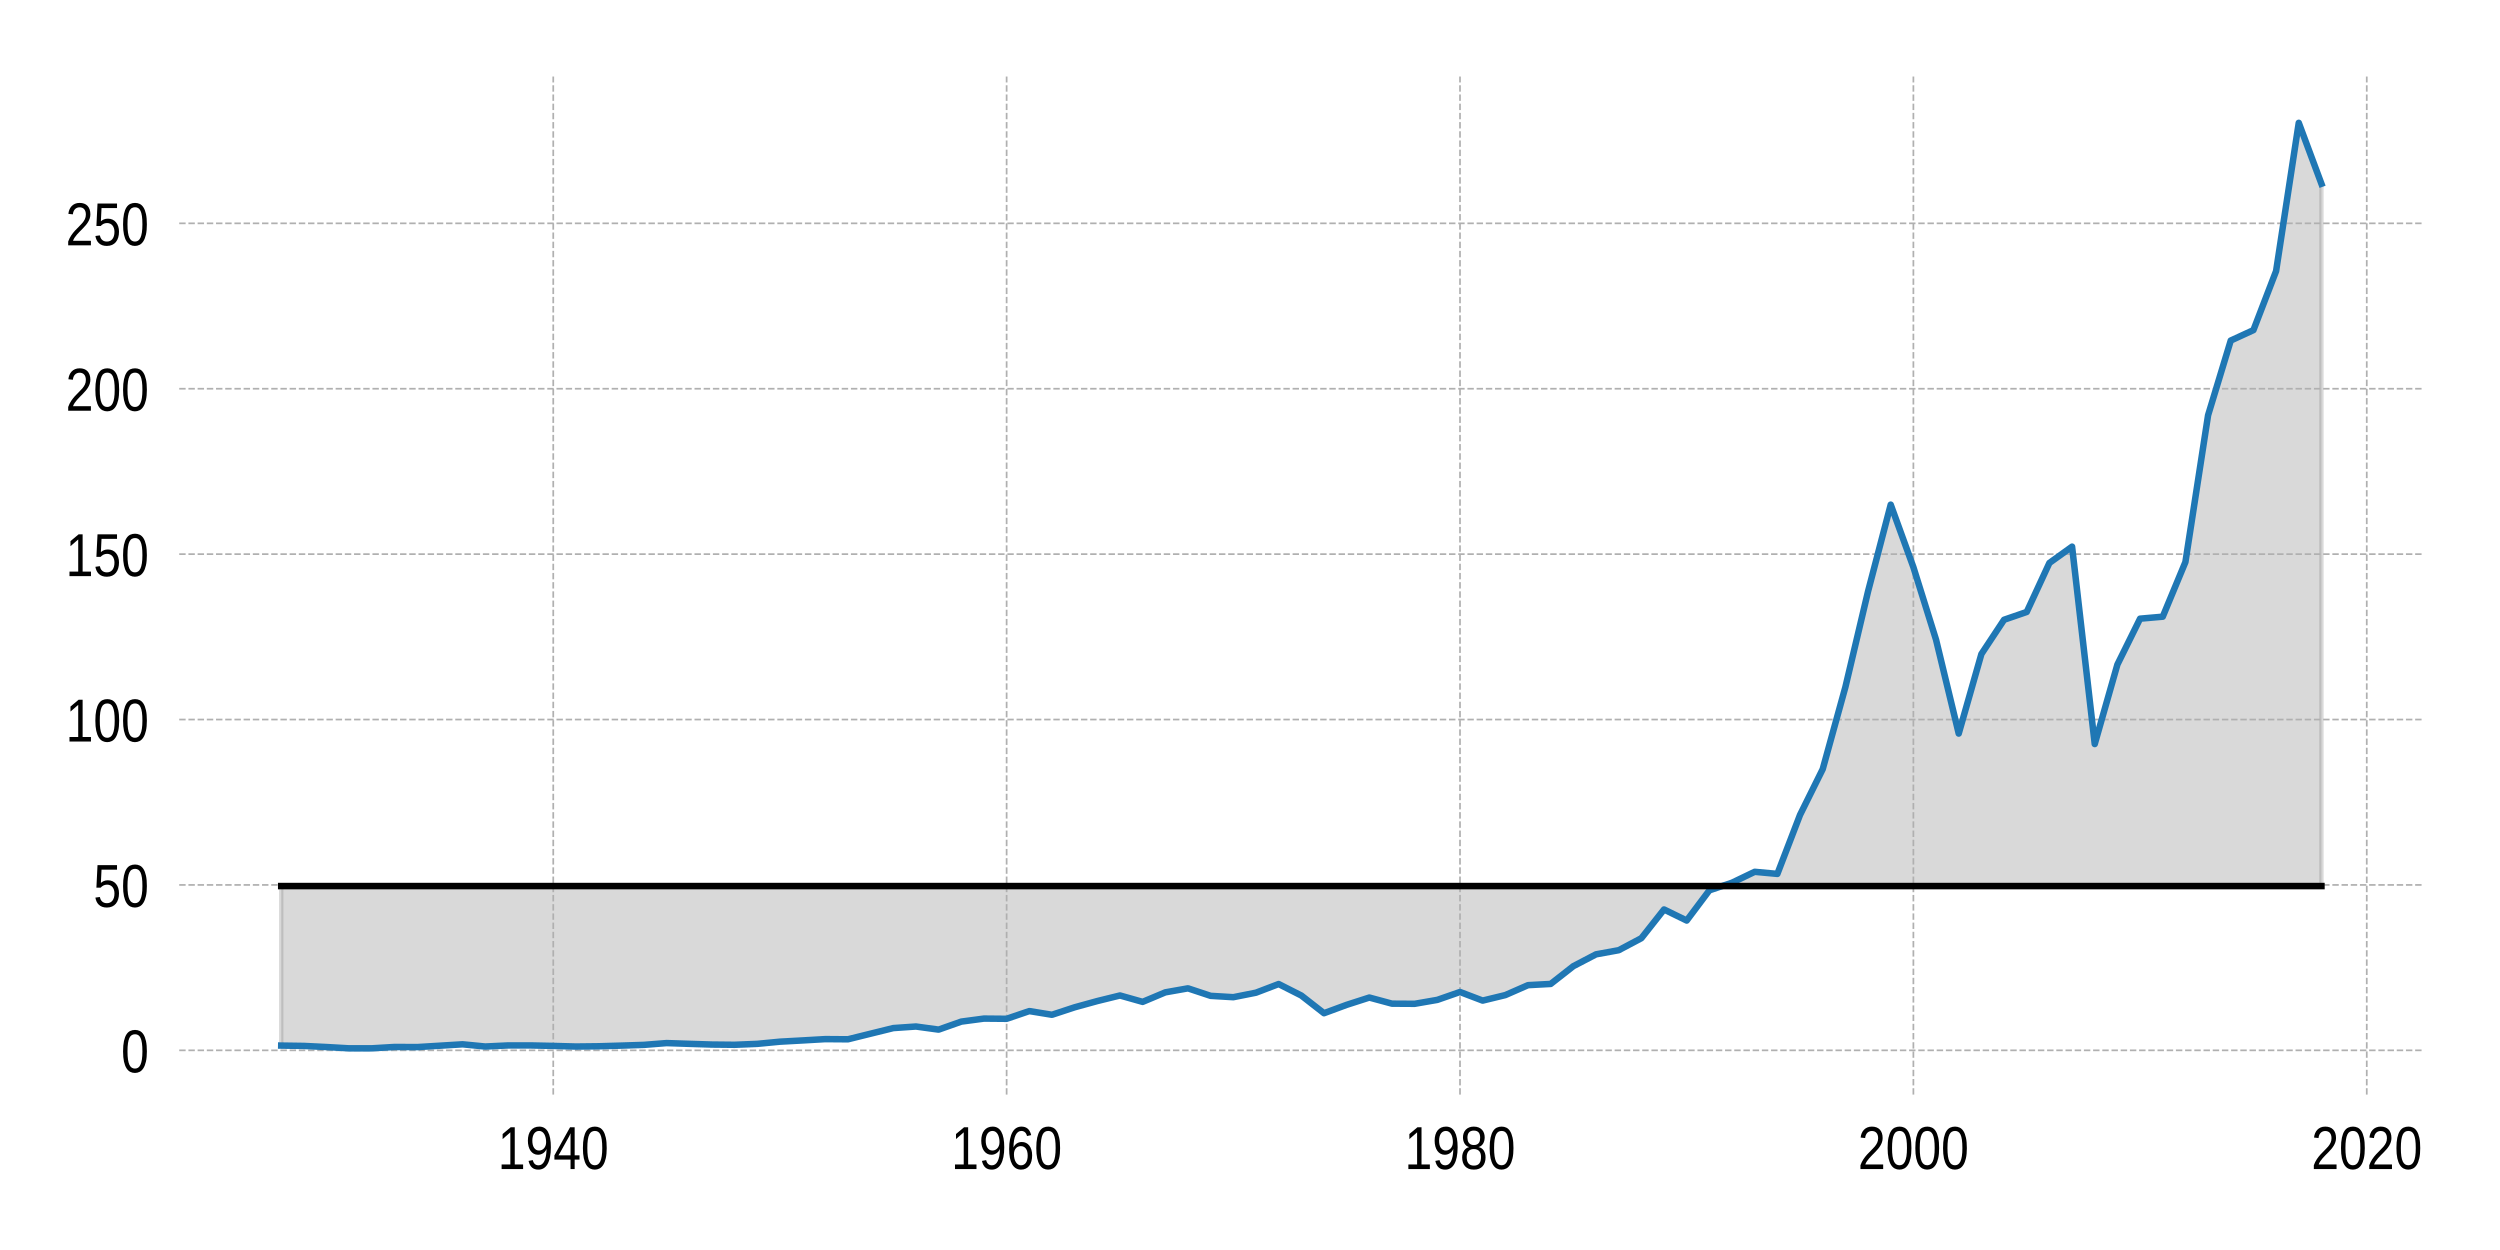 <?xml version="1.0" encoding="utf-8" standalone="no"?>
<!DOCTYPE svg PUBLIC "-//W3C//DTD SVG 1.1//EN"
  "http://www.w3.org/Graphics/SVG/1.1/DTD/svg11.dtd">
<!-- Created with matplotlib (https://matplotlib.org/) -->
<svg height="288pt" version="1.1" viewBox="0 0 576 288" width="576pt" xmlns="http://www.w3.org/2000/svg" xmlns:xlink="http://www.w3.org/1999/xlink">
 <defs>
  <style type="text/css">
*{stroke-linecap:butt;stroke-linejoin:round;}
  </style>
 </defs>
 <g id="figure_1">
  <g id="patch_1">
   <path d="M 0 288 
L 576 288 
L 576 0 
L 0 0 
z
" style="fill:#ffffff;"/>
  </g>
  <g id="axes_1">
   <g id="patch_2">
    <path d="M 41.29 252.2 
L 558.36 252.2 
L 558.36 17.64 
L 41.29 17.64 
z
" style="fill:#ffffff;"/>
   </g>
   <g id="PolyCollection_1">
    <defs>
     <path d="M 64.793 -83.853 
L 64.793 -47.098 
L 70.016 -47.019 
L 75.239 -46.763 
L 80.462 -46.462 
L 85.685 -46.469 
L 90.908 -46.779 
L 96.131 -46.752 
L 101.354 -47.07 
L 106.577 -47.391 
L 111.8 -46.881 
L 117.022 -47.13 
L 122.245 -47.134 
L 127.468 -47.02 
L 132.691 -46.878 
L 137.914 -46.939 
L 143.137 -47.091 
L 148.36 -47.261 
L 153.583 -47.674 
L 158.806 -47.499 
L 164.029 -47.335 
L 169.252 -47.28 
L 174.475 -47.495 
L 179.698 -47.997 
L 184.921 -48.285 
L 190.143 -48.587 
L 195.366 -48.547 
L 200.589 -49.841 
L 205.812 -51.13 
L 211.035 -51.491 
L 216.258 -50.775 
L 221.481 -52.622 
L 226.704 -53.317 
L 231.927 -53.267 
L 237.15 -55.048 
L 242.373 -54.196 
L 247.596 -55.916 
L 252.819 -57.357 
L 258.042 -58.642 
L 263.264 -57.167 
L 268.487 -59.363 
L 273.71 -60.287 
L 278.933 -58.557 
L 284.156 -58.247 
L 289.379 -59.286 
L 294.602 -61.279 
L 299.825 -58.632 
L 305.048 -54.557 
L 310.271 -56.485 
L 315.494 -58.166 
L 320.717 -56.756 
L 325.94 -56.723 
L 331.163 -57.629 
L 336.386 -59.449 
L 341.608 -57.462 
L 346.831 -58.733 
L 352.054 -61.02 
L 357.277 -61.301 
L 362.5 -65.395 
L 367.723 -68.122 
L 372.946 -69.071 
L 378.169 -71.84 
L 383.392 -78.458 
L 388.615 -75.908 
L 393.838 -82.866 
L 399.061 -84.625 
L 404.284 -87.134 
L 409.507 -86.653 
L 414.729 -100.252 
L 419.952 -110.789 
L 425.175 -129.689 
L 430.398 -151.742 
L 435.621 -171.726 
L 440.844 -157.322 
L 446.067 -140.6 
L 451.29 -118.987 
L 456.513 -137.311 
L 461.736 -145.209 
L 466.959 -147.005 
L 472.182 -158.299 
L 477.405 -162.05 
L 482.628 -116.576 
L 487.85 -134.895 
L 493.073 -145.458 
L 498.296 -145.915 
L 503.519 -158.501 
L 508.742 -192.33 
L 513.965 -209.538 
L 519.188 -211.941 
L 524.411 -225.543 
L 529.634 -259.698 
L 534.857 -245.663 
L 534.857 -83.853 
L 534.857 -83.853 
L 529.634 -83.853 
L 524.411 -83.853 
L 519.188 -83.853 
L 513.965 -83.853 
L 508.742 -83.853 
L 503.519 -83.853 
L 498.296 -83.853 
L 493.073 -83.853 
L 487.85 -83.853 
L 482.628 -83.853 
L 477.405 -83.853 
L 472.182 -83.853 
L 466.959 -83.853 
L 461.736 -83.853 
L 456.513 -83.853 
L 451.29 -83.853 
L 446.067 -83.853 
L 440.844 -83.853 
L 435.621 -83.853 
L 430.398 -83.853 
L 425.175 -83.853 
L 419.952 -83.853 
L 414.729 -83.853 
L 409.507 -83.853 
L 404.284 -83.853 
L 399.061 -83.853 
L 393.838 -83.853 
L 388.615 -83.853 
L 383.392 -83.853 
L 378.169 -83.853 
L 372.946 -83.853 
L 367.723 -83.853 
L 362.5 -83.853 
L 357.277 -83.853 
L 352.054 -83.853 
L 346.831 -83.853 
L 341.608 -83.853 
L 336.386 -83.853 
L 331.163 -83.853 
L 325.94 -83.853 
L 320.717 -83.853 
L 315.494 -83.853 
L 310.271 -83.853 
L 305.048 -83.853 
L 299.825 -83.853 
L 294.602 -83.853 
L 289.379 -83.853 
L 284.156 -83.853 
L 278.933 -83.853 
L 273.71 -83.853 
L 268.487 -83.853 
L 263.264 -83.853 
L 258.042 -83.853 
L 252.819 -83.853 
L 247.596 -83.853 
L 242.373 -83.853 
L 237.15 -83.853 
L 231.927 -83.853 
L 226.704 -83.853 
L 221.481 -83.853 
L 216.258 -83.853 
L 211.035 -83.853 
L 205.812 -83.853 
L 200.589 -83.853 
L 195.366 -83.853 
L 190.143 -83.853 
L 184.921 -83.853 
L 179.698 -83.853 
L 174.475 -83.853 
L 169.252 -83.853 
L 164.029 -83.853 
L 158.806 -83.853 
L 153.583 -83.853 
L 148.36 -83.853 
L 143.137 -83.853 
L 137.914 -83.853 
L 132.691 -83.853 
L 127.468 -83.853 
L 122.245 -83.853 
L 117.022 -83.853 
L 111.8 -83.853 
L 106.577 -83.853 
L 101.354 -83.853 
L 96.131 -83.853 
L 90.908 -83.853 
L 85.685 -83.853 
L 80.462 -83.853 
L 75.239 -83.853 
L 70.016 -83.853 
L 64.793 -83.853 
z
" id="m418967cb23" style="stroke:#7f7f7f;stroke-opacity:0.3;"/>
    </defs>
    <g clip-path="url(#p5dc6e96ef5)">
     <use style="fill:#7f7f7f;fill-opacity:0.3;stroke:#7f7f7f;stroke-opacity:0.3;" x="0" xlink:href="#m418967cb23" y="288"/>
    </g>
   </g>
   <g id="matplotlib.axis_1">
    <g id="xtick_1">
     <g id="line2d_1">
      <path clip-path="url(#p5dc6e96ef5)" d="M 127.468 252.2 
L 127.468 17.64 
" style="fill:none;stroke:#b0b0b0;stroke-dasharray:1.48,0.64;stroke-dashoffset:0;stroke-width:0.4;"/>
     </g>
     <g id="text_1">
      <!-- 1940 -->
      <defs>
       <path d="M 6.25 0 
L 6.25 7.469 
L 20.609 7.469 
L 20.609 60.406 
L 7.906 49.312 
L 7.906 57.625 
L 21.234 68.797 
L 27.875 68.797 
L 27.875 7.469 
L 41.609 7.469 
L 41.609 0 
z
" id="LiberationSansNarrow-49"/>
       <path d="M 41.703 35.797 
Q 41.703 26.609 40.281 19.703 
Q 38.875 12.797 36.234 8.203 
Q 33.594 3.609 29.812 1.312 
Q 26.031 -0.984 21.297 -0.984 
Q 18.062 -0.984 15.453 -0.172 
Q 12.844 0.641 10.812 2.344 
Q 8.797 4.047 7.328 6.781 
Q 5.859 9.516 4.984 13.375 
L 11.922 14.703 
Q 13.031 10.25 15.406 8.172 
Q 17.781 6.109 21.438 6.109 
Q 24.359 6.109 26.781 7.781 
Q 29.203 9.469 30.875 12.844 
Q 32.562 16.219 33.547 21.297 
Q 34.469 26.375 34.578 33.203 
Q 33.734 30.906 32.266 29.094 
Q 30.812 27.297 28.953 26.047 
Q 27.094 24.812 24.938 24.141 
Q 22.797 23.484 20.562 23.484 
Q 16.703 23.484 13.625 25.172 
Q 10.547 26.859 8.375 29.875 
Q 6.203 32.906 5.031 37.172 
Q 3.859 41.453 3.859 46.688 
Q 3.859 52 5.094 56.297 
Q 6.344 60.594 8.766 63.594 
Q 11.188 66.609 14.672 68.219 
Q 18.172 69.828 22.609 69.828 
Q 32.031 69.828 36.859 61.328 
Q 41.703 52.828 41.703 35.797 
z
M 33.891 44.281 
Q 33.891 48.094 33.125 51.453 
Q 32.375 54.828 30.938 57.312 
Q 29.5 59.812 27.344 61.25 
Q 25.203 62.703 22.359 62.703 
Q 19.781 62.703 17.703 61.578 
Q 15.625 60.453 14.188 58.375 
Q 12.75 56.297 11.969 53.312 
Q 11.188 50.344 11.188 46.688 
Q 11.188 43.219 11.859 40.234 
Q 12.547 37.25 13.953 35.078 
Q 15.375 32.906 17.453 31.656 
Q 19.531 30.422 22.312 30.422 
Q 24.312 30.422 26.359 31.25 
Q 28.422 32.078 30.078 33.781 
Q 31.734 35.5 32.812 38.109 
Q 33.891 40.719 33.891 44.281 
z
" id="LiberationSansNarrow-57"/>
       <path d="M 35.25 15.578 
L 35.25 0 
L 28.469 0 
L 28.469 15.578 
L 1.906 15.578 
L 1.906 22.406 
L 27.688 68.797 
L 35.25 68.797 
L 35.25 22.516 
L 43.219 22.516 
L 43.219 15.578 
z
M 28.469 58.891 
Q 28.375 58.641 28.031 57.906 
L 27.344 56.344 
L 26.562 54.594 
Q 26.125 53.656 25.781 53.078 
L 11.328 27.094 
Q 11.141 26.703 10.75 26.078 
L 9.969 24.812 
L 9.188 23.484 
Q 8.797 22.859 8.547 22.516 
L 28.469 22.516 
z
" id="LiberationSansNarrow-52"/>
       <path d="M 42.391 34.422 
Q 42.391 24.516 40.844 17.75 
Q 39.312 10.984 36.641 6.812 
Q 33.984 2.641 30.391 0.828 
Q 26.812 -0.984 22.703 -0.984 
Q 18.609 -0.984 15.031 0.828 
Q 11.469 2.641 8.828 6.781 
Q 6.203 10.938 4.703 17.703 
Q 3.219 24.469 3.219 34.422 
Q 3.219 44.828 4.703 51.641 
Q 6.203 58.453 8.828 62.5 
Q 11.469 66.547 15.078 68.188 
Q 18.703 69.828 22.953 69.828 
Q 27 69.828 30.531 68.188 
Q 34.078 66.547 36.719 62.5 
Q 39.359 58.453 40.875 51.641 
Q 42.391 44.828 42.391 34.422 
z
M 35.062 34.422 
Q 35.062 42.625 34.281 48.062 
Q 33.5 53.516 31.938 56.766 
Q 30.375 60.016 28.094 61.359 
Q 25.828 62.703 22.953 62.703 
Q 19.922 62.703 17.578 61.328 
Q 15.234 59.969 13.672 56.719 
Q 12.109 53.469 11.297 48.016 
Q 10.5 42.578 10.5 34.422 
Q 10.5 26.516 11.297 21.094 
Q 12.109 15.672 13.688 12.375 
Q 15.281 9.078 17.578 7.641 
Q 19.875 6.203 22.797 6.203 
Q 25.641 6.203 27.906 7.641 
Q 30.172 9.078 31.75 12.375 
Q 33.344 15.672 34.203 21.094 
Q 35.062 26.516 35.062 34.422 
z
" id="LiberationSansNarrow-48"/>
      </defs>
      <g transform="translate(114.698 269.346)scale(0.14 -0.14)">
       <use xlink:href="#LiberationSansNarrow-49"/>
       <use x="45.605" xlink:href="#LiberationSansNarrow-57"/>
       <use x="91.211" xlink:href="#LiberationSansNarrow-52"/>
       <use x="136.816" xlink:href="#LiberationSansNarrow-48"/>
      </g>
     </g>
    </g>
    <g id="xtick_2">
     <g id="line2d_2">
      <path clip-path="url(#p5dc6e96ef5)" d="M 231.927 252.2 
L 231.927 17.64 
" style="fill:none;stroke:#b0b0b0;stroke-dasharray:1.48,0.64;stroke-dashoffset:0;stroke-width:0.4;"/>
     </g>
     <g id="text_2">
      <!-- 1960 -->
      <defs>
       <path d="M 42 22.516 
Q 42 17.328 40.828 13 
Q 39.656 8.688 37.359 5.578 
Q 35.062 2.484 31.641 0.75 
Q 28.219 -0.984 23.781 -0.984 
Q 18.844 -0.984 15.156 1.312 
Q 11.469 3.609 9.031 7.922 
Q 6.594 12.25 5.375 18.531 
Q 4.156 24.812 4.156 32.812 
Q 4.156 42 5.547 48.922 
Q 6.938 55.859 9.516 60.5 
Q 12.109 65.141 15.859 67.484 
Q 19.625 69.828 24.359 69.828 
Q 27.25 69.828 29.766 69.094 
Q 32.281 68.359 34.328 66.719 
Q 36.375 65.094 37.938 62.406 
Q 39.5 59.719 40.438 55.812 
L 33.547 54.297 
Q 32.422 58.734 29.953 60.719 
Q 27.484 62.703 24.266 62.703 
Q 21.297 62.703 18.891 60.984 
Q 16.5 59.281 14.812 55.875 
Q 13.141 52.484 12.234 47.359 
Q 11.328 42.234 11.328 35.406 
Q 13.281 39.844 16.844 42.156 
Q 20.406 44.484 25.047 44.484 
Q 28.906 44.484 32 42.969 
Q 35.109 41.453 37.328 38.594 
Q 39.547 35.75 40.766 31.672 
Q 42 27.594 42 22.516 
z
M 34.672 22.125 
Q 34.672 25.688 33.953 28.562 
Q 33.25 31.453 31.812 33.469 
Q 30.375 35.5 28.25 36.594 
Q 26.125 37.703 23.297 37.703 
Q 21.344 37.703 19.328 36.984 
Q 17.328 36.281 15.719 34.688 
Q 14.109 33.109 13.078 30.516 
Q 12.062 27.938 12.062 24.219 
Q 12.062 20.406 12.859 17.109 
Q 13.672 13.812 15.156 11.375 
Q 16.656 8.938 18.781 7.516 
Q 20.906 6.109 23.531 6.109 
Q 26.125 6.109 28.203 7.203 
Q 30.281 8.297 31.719 10.375 
Q 33.156 12.453 33.906 15.422 
Q 34.672 18.406 34.672 22.125 
z
" id="LiberationSansNarrow-54"/>
      </defs>
      <g transform="translate(219.156 269.346)scale(0.14 -0.14)">
       <use xlink:href="#LiberationSansNarrow-49"/>
       <use x="45.605" xlink:href="#LiberationSansNarrow-57"/>
       <use x="91.211" xlink:href="#LiberationSansNarrow-54"/>
       <use x="136.816" xlink:href="#LiberationSansNarrow-48"/>
      </g>
     </g>
    </g>
    <g id="xtick_3">
     <g id="line2d_3">
      <path clip-path="url(#p5dc6e96ef5)" d="M 336.386 252.2 
L 336.386 17.64 
" style="fill:none;stroke:#b0b0b0;stroke-dasharray:1.48,0.64;stroke-dashoffset:0;stroke-width:0.4;"/>
     </g>
     <g id="text_3">
      <!-- 1980 -->
      <defs>
       <path d="M 42.047 19.188 
Q 42.047 14.797 40.891 11.109 
Q 39.75 7.422 37.406 4.734 
Q 35.062 2.047 31.422 0.531 
Q 27.781 -0.984 22.797 -0.984 
Q 17.828 -0.984 14.203 0.531 
Q 10.594 2.047 8.219 4.703 
Q 5.859 7.375 4.703 11.062 
Q 3.562 14.75 3.562 19.094 
Q 3.562 22.859 4.516 25.781 
Q 5.469 28.719 7.031 30.828 
Q 8.594 32.953 10.609 34.25 
Q 12.641 35.547 14.797 35.984 
L 14.797 36.188 
Q 12.453 36.859 10.594 38.375 
Q 8.734 39.891 7.469 42.016 
Q 6.203 44.141 5.547 46.719 
Q 4.891 49.312 4.891 52.203 
Q 4.891 55.812 6.031 59 
Q 7.172 62.203 9.422 64.625 
Q 11.672 67.047 14.984 68.438 
Q 18.312 69.828 22.656 69.828 
Q 27.25 69.828 30.641 68.406 
Q 34.031 67 36.25 64.578 
Q 38.484 62.156 39.547 58.938 
Q 40.625 55.719 40.625 52.094 
Q 40.625 49.266 39.969 46.672 
Q 39.312 44.094 38.062 41.969 
Q 36.812 39.844 34.938 38.344 
Q 33.062 36.859 30.609 36.281 
L 30.609 36.078 
Q 33.062 35.594 35.156 34.297 
Q 37.25 33.016 38.766 30.891 
Q 40.281 28.766 41.156 25.828 
Q 42.047 22.906 42.047 19.188 
z
M 33.156 51.609 
Q 33.156 54.203 32.609 56.344 
Q 32.078 58.5 30.828 60.031 
Q 29.594 61.578 27.594 62.422 
Q 25.594 63.281 22.656 63.281 
Q 19.828 63.281 17.875 62.422 
Q 15.922 61.578 14.641 60.031 
Q 13.375 58.5 12.812 56.344 
Q 12.25 54.203 12.25 51.609 
Q 12.25 49.562 12.688 47.406 
Q 13.141 45.266 14.312 43.5 
Q 15.484 41.75 17.5 40.625 
Q 19.531 39.5 22.75 39.5 
Q 26.172 39.5 28.219 40.625 
Q 30.281 41.75 31.375 43.5 
Q 32.469 45.266 32.812 47.406 
Q 33.156 49.562 33.156 51.609 
z
M 34.578 20.016 
Q 34.578 22.516 34.016 24.828 
Q 33.453 27.156 32.078 28.938 
Q 30.719 30.719 28.422 31.812 
Q 26.125 32.906 22.656 32.906 
Q 19.484 32.906 17.266 31.812 
Q 15.047 30.719 13.672 28.906 
Q 12.312 27.094 11.672 24.719 
Q 11.031 22.359 11.031 19.828 
Q 11.031 16.656 11.672 14.031 
Q 12.312 11.422 13.703 9.547 
Q 15.094 7.672 17.375 6.641 
Q 19.672 5.609 22.906 5.609 
Q 26.172 5.609 28.422 6.641 
Q 30.672 7.672 32.031 9.547 
Q 33.406 11.422 33.984 14.078 
Q 34.578 16.75 34.578 20.016 
z
" id="LiberationSansNarrow-56"/>
      </defs>
      <g transform="translate(323.615 269.346)scale(0.14 -0.14)">
       <use xlink:href="#LiberationSansNarrow-49"/>
       <use x="45.605" xlink:href="#LiberationSansNarrow-57"/>
       <use x="91.211" xlink:href="#LiberationSansNarrow-56"/>
       <use x="136.816" xlink:href="#LiberationSansNarrow-48"/>
      </g>
     </g>
    </g>
    <g id="xtick_4">
     <g id="line2d_4">
      <path clip-path="url(#p5dc6e96ef5)" d="M 440.844 252.2 
L 440.844 17.64 
" style="fill:none;stroke:#b0b0b0;stroke-dasharray:1.48,0.64;stroke-dashoffset:0;stroke-width:0.4;"/>
     </g>
     <g id="text_4">
      <!-- 2000 -->
      <defs>
       <path d="M 4.109 0 
L 4.109 6.203 
Q 6.156 11.922 9.109 16.281 
Q 12.062 20.656 15.312 24.188 
Q 18.562 27.734 21.734 30.766 
Q 24.906 33.797 27.469 36.812 
Q 30.031 39.844 31.609 43.156 
Q 33.203 46.484 33.203 50.688 
Q 33.203 53.609 32.469 55.828 
Q 31.734 58.062 30.391 59.562 
Q 29.047 61.078 27.141 61.828 
Q 25.25 62.594 22.906 62.594 
Q 20.75 62.594 18.844 61.859 
Q 16.938 61.141 15.453 59.672 
Q 13.969 58.203 13.031 56.031 
Q 12.109 53.859 11.812 50.984 
L 4.438 51.812 
Q 4.781 55.516 6.125 58.781 
Q 7.469 62.062 9.781 64.531 
Q 12.109 67 15.359 68.406 
Q 18.609 69.828 22.906 69.828 
Q 27.094 69.828 30.391 68.609 
Q 33.688 67.391 35.938 64.984 
Q 38.188 62.594 39.406 59.078 
Q 40.625 55.562 40.625 50.984 
Q 40.625 47.516 39.594 44.391 
Q 38.578 41.266 36.859 38.422 
Q 35.156 35.594 32.906 32.953 
Q 30.672 30.328 28.219 27.828 
L 23.297 22.859 
Q 20.797 20.359 18.625 17.859 
Q 16.453 15.375 14.734 12.812 
Q 13.031 10.25 12.062 7.469 
L 41.5 7.469 
L 41.5 0 
z
" id="LiberationSansNarrow-50"/>
      </defs>
      <g transform="translate(428.073 269.346)scale(0.14 -0.14)">
       <use xlink:href="#LiberationSansNarrow-50"/>
       <use x="45.605" xlink:href="#LiberationSansNarrow-48"/>
       <use x="91.211" xlink:href="#LiberationSansNarrow-48"/>
       <use x="136.816" xlink:href="#LiberationSansNarrow-48"/>
      </g>
     </g>
    </g>
    <g id="xtick_5">
     <g id="line2d_5">
      <path clip-path="url(#p5dc6e96ef5)" d="M 545.303 252.2 
L 545.303 17.64 
" style="fill:none;stroke:#b0b0b0;stroke-dasharray:1.48,0.64;stroke-dashoffset:0;stroke-width:0.4;"/>
     </g>
     <g id="text_5">
      <!-- 2020 -->
      <g transform="translate(532.532 269.346)scale(0.14 -0.14)">
       <use xlink:href="#LiberationSansNarrow-50"/>
       <use x="45.605" xlink:href="#LiberationSansNarrow-48"/>
       <use x="91.211" xlink:href="#LiberationSansNarrow-50"/>
       <use x="136.816" xlink:href="#LiberationSansNarrow-48"/>
      </g>
     </g>
    </g>
   </g>
   <g id="matplotlib.axis_2">
    <g id="ytick_1">
     <g id="line2d_6">
      <path clip-path="url(#p5dc6e96ef5)" d="M 41.29 241.998 
L 558.36 241.998 
" style="fill:none;stroke:#b0b0b0;stroke-dasharray:1.48,0.64;stroke-dashoffset:0;stroke-width:0.4;"/>
     </g>
     <g id="text_6">
      <!-- 0 -->
      <g transform="translate(27.905 247.071)scale(0.14 -0.14)">
       <use xlink:href="#LiberationSansNarrow-48"/>
      </g>
     </g>
    </g>
    <g id="ytick_2">
     <g id="line2d_7">
      <path clip-path="url(#p5dc6e96ef5)" d="M 41.29 203.889 
L 558.36 203.889 
" style="fill:none;stroke:#b0b0b0;stroke-dasharray:1.48,0.64;stroke-dashoffset:0;stroke-width:0.4;"/>
     </g>
     <g id="text_7">
      <!-- 50 -->
      <defs>
       <path d="M 42.141 22.406 
Q 42.141 17.234 40.859 12.938 
Q 39.594 8.641 37.078 5.531 
Q 34.578 2.438 30.812 0.719 
Q 27.047 -0.984 22.125 -0.984 
Q 17.672 -0.984 14.375 0.281 
Q 11.078 1.562 8.812 3.781 
Q 6.547 6 5.203 8.984 
Q 3.859 11.969 3.266 15.375 
L 10.547 16.406 
Q 10.984 14.453 11.781 12.625 
Q 12.594 10.797 13.984 9.344 
Q 15.375 7.906 17.406 7.047 
Q 19.438 6.203 22.312 6.203 
Q 25.094 6.203 27.391 7.25 
Q 29.688 8.297 31.297 10.344 
Q 32.906 12.406 33.781 15.375 
Q 34.672 18.359 34.672 22.219 
Q 34.672 25.391 33.844 28.047 
Q 33.016 30.719 31.453 32.641 
Q 29.891 34.578 27.609 35.641 
Q 25.344 36.719 22.469 36.719 
Q 20.656 36.719 19.141 36.328 
Q 17.625 35.938 16.328 35.25 
Q 15.047 34.578 13.969 33.672 
Q 12.891 32.766 11.969 31.781 
L 4.938 31.781 
L 6.781 68.797 
L 38.875 68.797 
L 38.875 61.328 
L 13.375 61.328 
L 12.312 39.5 
Q 14.203 41.312 17.078 42.594 
Q 19.969 43.891 23.922 43.891 
Q 28.125 43.891 31.484 42.328 
Q 34.859 40.766 37.219 37.906 
Q 39.594 35.062 40.859 31.109 
Q 42.141 27.156 42.141 22.406 
z
" id="LiberationSansNarrow-53"/>
      </defs>
      <g transform="translate(21.519 208.962)scale(0.14 -0.14)">
       <use xlink:href="#LiberationSansNarrow-53"/>
       <use x="45.605" xlink:href="#LiberationSansNarrow-48"/>
      </g>
     </g>
    </g>
    <g id="ytick_3">
     <g id="line2d_8">
      <path clip-path="url(#p5dc6e96ef5)" d="M 41.29 165.78 
L 558.36 165.78 
" style="fill:none;stroke:#b0b0b0;stroke-dasharray:1.48,0.64;stroke-dashoffset:0;stroke-width:0.4;"/>
     </g>
     <g id="text_8">
      <!-- 100 -->
      <g transform="translate(15.134 170.853)scale(0.14 -0.14)">
       <use xlink:href="#LiberationSansNarrow-49"/>
       <use x="45.605" xlink:href="#LiberationSansNarrow-48"/>
       <use x="91.211" xlink:href="#LiberationSansNarrow-48"/>
      </g>
     </g>
    </g>
    <g id="ytick_4">
     <g id="line2d_9">
      <path clip-path="url(#p5dc6e96ef5)" d="M 41.29 127.671 
L 558.36 127.671 
" style="fill:none;stroke:#b0b0b0;stroke-dasharray:1.48,0.64;stroke-dashoffset:0;stroke-width:0.4;"/>
     </g>
     <g id="text_9">
      <!-- 150 -->
      <g transform="translate(15.134 132.744)scale(0.14 -0.14)">
       <use xlink:href="#LiberationSansNarrow-49"/>
       <use x="45.605" xlink:href="#LiberationSansNarrow-53"/>
       <use x="91.211" xlink:href="#LiberationSansNarrow-48"/>
      </g>
     </g>
    </g>
    <g id="ytick_5">
     <g id="line2d_10">
      <path clip-path="url(#p5dc6e96ef5)" d="M 41.29 89.562 
L 558.36 89.562 
" style="fill:none;stroke:#b0b0b0;stroke-dasharray:1.48,0.64;stroke-dashoffset:0;stroke-width:0.4;"/>
     </g>
     <g id="text_10">
      <!-- 200 -->
      <g transform="translate(15.134 94.635)scale(0.14 -0.14)">
       <use xlink:href="#LiberationSansNarrow-50"/>
       <use x="45.605" xlink:href="#LiberationSansNarrow-48"/>
       <use x="91.211" xlink:href="#LiberationSansNarrow-48"/>
      </g>
     </g>
    </g>
    <g id="ytick_6">
     <g id="line2d_11">
      <path clip-path="url(#p5dc6e96ef5)" d="M 41.29 51.453 
L 558.36 51.453 
" style="fill:none;stroke:#b0b0b0;stroke-dasharray:1.48,0.64;stroke-dashoffset:0;stroke-width:0.4;"/>
     </g>
     <g id="text_11">
      <!-- 250 -->
      <g transform="translate(15.134 56.526)scale(0.14 -0.14)">
       <use xlink:href="#LiberationSansNarrow-50"/>
       <use x="45.605" xlink:href="#LiberationSansNarrow-53"/>
       <use x="91.211" xlink:href="#LiberationSansNarrow-48"/>
      </g>
     </g>
    </g>
   </g>
   <g id="line2d_12">
    <path clip-path="url(#p5dc6e96ef5)" d="M 64.793 240.902 
L 70.016 240.981 
L 75.239 241.237 
L 80.462 241.538 
L 85.685 241.531 
L 90.908 241.221 
L 96.131 241.248 
L 101.354 240.93 
L 106.577 240.609 
L 111.8 241.119 
L 117.022 240.87 
L 122.245 240.866 
L 127.468 240.98 
L 132.691 241.122 
L 137.914 241.061 
L 143.137 240.909 
L 148.36 240.739 
L 153.583 240.326 
L 158.806 240.501 
L 164.029 240.665 
L 169.252 240.72 
L 174.475 240.505 
L 179.698 240.003 
L 184.921 239.715 
L 190.143 239.413 
L 195.366 239.453 
L 200.589 238.159 
L 205.812 236.87 
L 211.035 236.509 
L 216.258 237.225 
L 221.481 235.378 
L 226.704 234.683 
L 231.927 234.733 
L 237.15 232.952 
L 242.373 233.804 
L 247.596 232.084 
L 252.819 230.643 
L 258.042 229.358 
L 263.264 230.833 
L 268.487 228.637 
L 273.71 227.713 
L 278.933 229.443 
L 284.156 229.753 
L 289.379 228.714 
L 294.602 226.721 
L 299.825 229.368 
L 305.048 233.443 
L 310.271 231.515 
L 315.494 229.834 
L 320.717 231.244 
L 325.94 231.277 
L 331.163 230.371 
L 336.386 228.551 
L 341.608 230.538 
L 346.831 229.267 
L 352.054 226.98 
L 357.277 226.699 
L 362.5 222.605 
L 367.723 219.878 
L 372.946 218.929 
L 378.169 216.16 
L 383.392 209.542 
L 388.615 212.092 
L 393.838 205.134 
L 399.061 203.375 
L 404.284 200.866 
L 409.507 201.347 
L 414.729 187.748 
L 419.952 177.211 
L 425.175 158.311 
L 430.398 136.258 
L 435.621 116.274 
L 440.844 130.678 
L 446.067 147.4 
L 451.29 169.013 
L 456.513 150.689 
L 461.736 142.791 
L 466.959 140.995 
L 472.182 129.701 
L 477.405 125.95 
L 482.628 171.424 
L 487.85 153.105 
L 493.073 142.542 
L 498.296 142.085 
L 503.519 129.499 
L 508.742 95.67 
L 513.965 78.462 
L 519.188 76.059 
L 524.411 62.457 
L 529.634 28.302 
L 534.857 42.337 
" style="fill:none;stroke:#1f77b4;stroke-linecap:square;stroke-width:1.5;"/>
   </g>
   <g id="line2d_13">
    <path clip-path="url(#p5dc6e96ef5)" d="M 64.793 204.147 
L 70.016 204.147 
L 75.239 204.147 
L 80.462 204.147 
L 85.685 204.147 
L 90.908 204.147 
L 96.131 204.147 
L 101.354 204.147 
L 106.577 204.147 
L 111.8 204.147 
L 117.022 204.147 
L 122.245 204.147 
L 127.468 204.147 
L 132.691 204.147 
L 137.914 204.147 
L 143.137 204.147 
L 148.36 204.147 
L 153.583 204.147 
L 158.806 204.147 
L 164.029 204.147 
L 169.252 204.147 
L 174.475 204.147 
L 179.698 204.147 
L 184.921 204.147 
L 190.143 204.147 
L 195.366 204.147 
L 200.589 204.147 
L 205.812 204.147 
L 211.035 204.147 
L 216.258 204.147 
L 221.481 204.147 
L 226.704 204.147 
L 231.927 204.147 
L 237.15 204.147 
L 242.373 204.147 
L 247.596 204.147 
L 252.819 204.147 
L 258.042 204.147 
L 263.264 204.147 
L 268.487 204.147 
L 273.71 204.147 
L 278.933 204.147 
L 284.156 204.147 
L 289.379 204.147 
L 294.602 204.147 
L 299.825 204.147 
L 305.048 204.147 
L 310.271 204.147 
L 315.494 204.147 
L 320.717 204.147 
L 325.94 204.147 
L 331.163 204.147 
L 336.386 204.147 
L 341.608 204.147 
L 346.831 204.147 
L 352.054 204.147 
L 357.277 204.147 
L 362.5 204.147 
L 367.723 204.147 
L 372.946 204.147 
L 378.169 204.147 
L 383.392 204.147 
L 388.615 204.147 
L 393.838 204.147 
L 399.061 204.147 
L 404.284 204.147 
L 409.507 204.147 
L 414.729 204.147 
L 419.952 204.147 
L 425.175 204.147 
L 430.398 204.147 
L 435.621 204.147 
L 440.844 204.147 
L 446.067 204.147 
L 451.29 204.147 
L 456.513 204.147 
L 461.736 204.147 
L 466.959 204.147 
L 472.182 204.147 
L 477.405 204.147 
L 482.628 204.147 
L 487.85 204.147 
L 493.073 204.147 
L 498.296 204.147 
L 503.519 204.147 
L 508.742 204.147 
L 513.965 204.147 
L 519.188 204.147 
L 524.411 204.147 
L 529.634 204.147 
L 534.857 204.147 
" style="fill:none;stroke:#000000;stroke-linecap:square;stroke-width:1.5;"/>
   </g>
  </g>
 </g>
 <defs>
  <clipPath id="p5dc6e96ef5">
   <rect height="234.56" width="517.07" x="41.29" y="17.64"/>
  </clipPath>
 </defs>
</svg>
